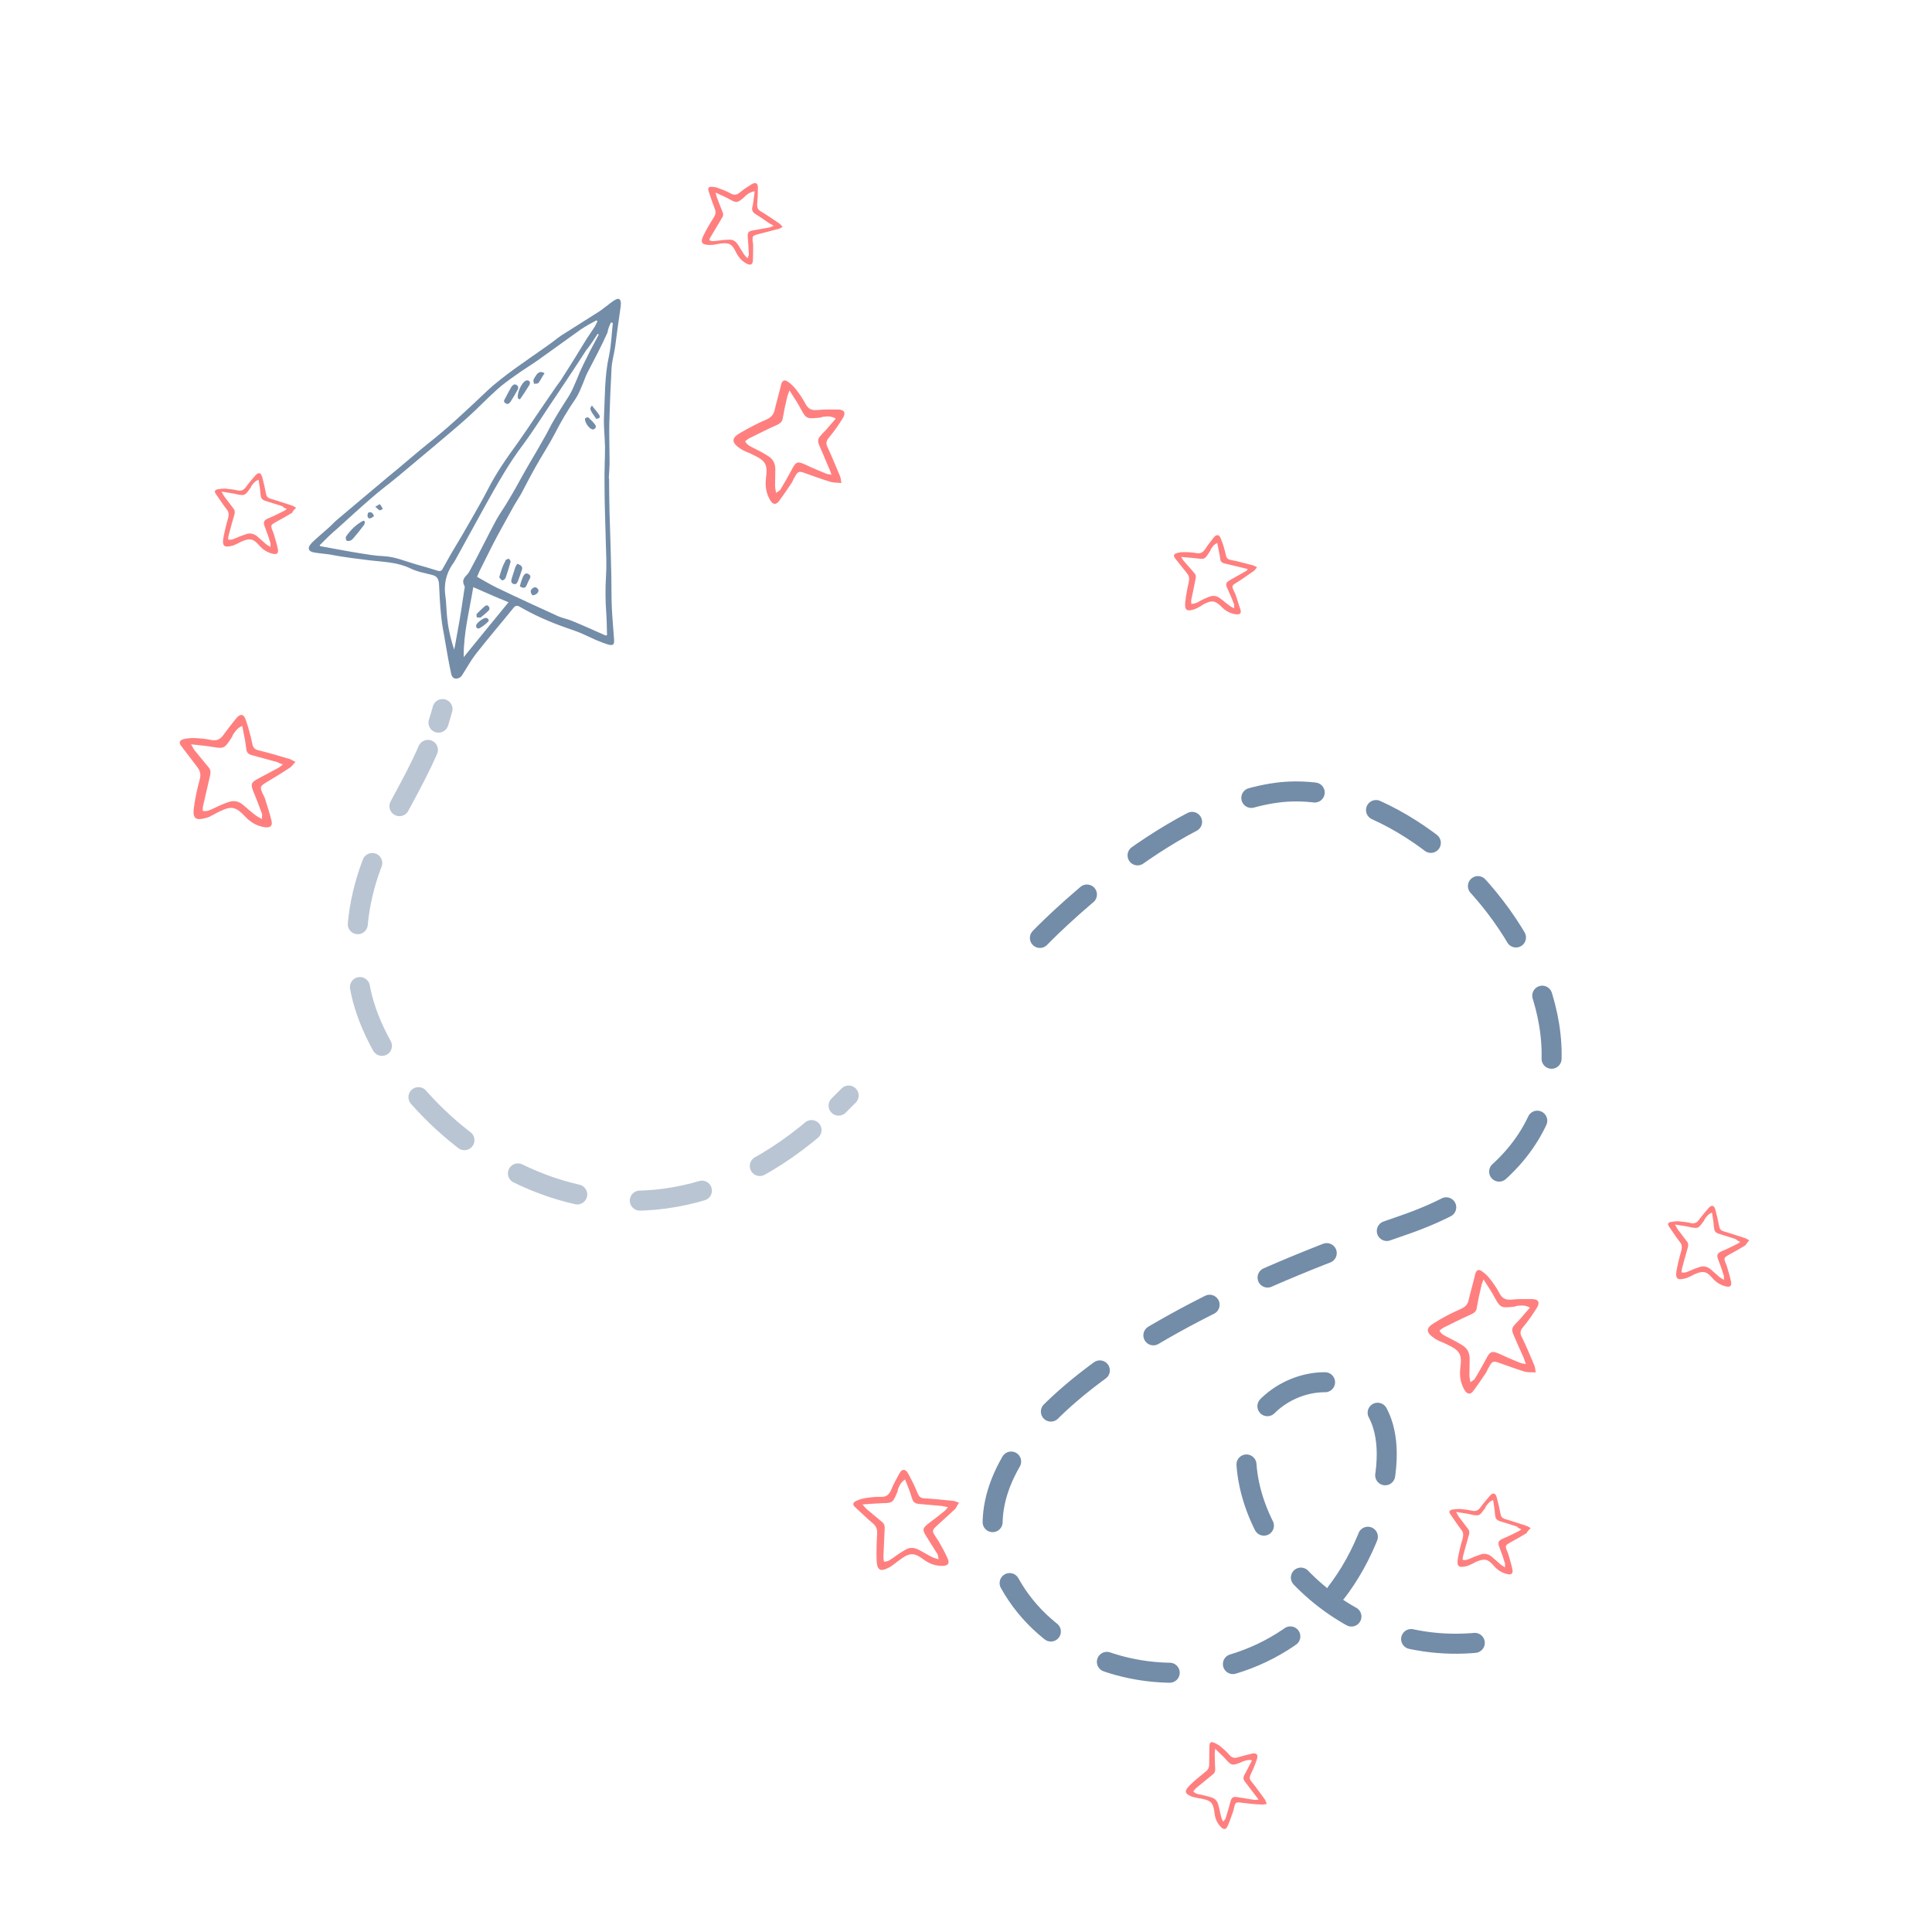 <svg width="242" height="242" viewBox="0 0 242 242" fill="none" xmlns="http://www.w3.org/2000/svg">
<path d="M76.258 59.91C76.29 59.121 76.384 58.333 76.353 57.544C76.353 56.029 76.29 54.514 76.321 53.031C76.384 50.696 76.479 48.392 76.605 46.057C76.668 45.173 76.921 44.353 77.047 43.469C77.268 41.797 77.489 40.124 77.741 38.42C77.741 38.294 77.773 38.136 77.773 38.01C77.741 37.41 77.489 37.284 76.984 37.6C76.542 37.852 76.195 38.199 75.816 38.452C75.532 38.673 75.217 38.925 74.901 39.114C73.355 40.093 71.808 41.071 70.262 42.049C69.663 42.459 69.126 42.933 68.558 43.312C67.233 44.258 65.876 45.173 64.519 46.152C63.32 47.035 62.089 47.95 60.984 48.992C58.555 51.295 56.125 53.599 53.505 55.65C51.833 57.007 50.255 58.396 48.583 59.753C46.468 61.551 44.354 63.287 42.24 65.086C41.829 65.433 41.514 65.812 41.104 66.159C40.599 66.6 40.062 67.074 39.557 67.516C39.336 67.737 39.084 67.926 38.926 68.147C38.484 68.652 38.642 69.062 39.273 69.188C39.904 69.314 40.567 69.346 41.23 69.441C42.965 69.788 44.669 69.977 46.405 70.198C48.046 70.387 49.782 70.419 51.36 71.176C52.243 71.618 53.221 71.776 54.168 72.028C54.768 72.186 54.925 72.533 54.989 73.101C55.052 74.49 55.115 75.878 55.273 77.298C55.367 78.34 55.62 79.413 55.778 80.454C55.998 81.748 56.219 83.042 56.503 84.335C56.598 84.935 57.008 85.156 57.513 84.904C57.703 84.84 57.829 84.651 57.955 84.462C58.491 83.61 58.965 82.758 59.564 81.969C61.111 79.981 62.752 78.087 64.329 76.131C64.519 75.878 64.771 75.815 65.055 75.973C65.213 76.068 65.339 76.131 65.497 76.225C67.517 77.361 69.631 78.213 71.808 78.939C72.755 79.255 73.67 79.728 74.585 80.138C75.122 80.359 75.658 80.58 76.195 80.738C76.794 80.896 76.952 80.738 76.921 80.138C76.826 78.781 76.7 77.456 76.637 76.131C76.574 74.805 76.605 73.448 76.574 72.091C76.51 69.504 76.447 66.916 76.353 64.297C76.321 62.814 76.29 61.331 76.29 59.879C76.29 59.942 76.258 59.91 76.258 59.91ZM76.542 40.377C76.637 40.408 76.668 40.44 76.763 40.471C76.605 41.828 76.574 43.185 76.29 44.542C75.722 47.067 75.785 49.591 75.658 52.116C75.595 53.378 75.753 54.672 75.785 55.966C75.785 57.481 75.69 59.027 75.722 60.573C75.722 62.971 75.816 65.401 75.879 67.8C75.911 69.22 76.005 70.64 75.911 72.06C75.816 73.669 75.816 75.247 75.942 76.825C76.005 77.772 76.005 78.655 76.037 79.57C75.879 79.602 75.816 79.602 75.785 79.57C74.428 78.971 73.039 78.34 71.651 77.772C71.114 77.551 70.483 77.425 69.947 77.204C67.391 76.036 64.834 74.868 62.278 73.638C61.426 73.228 60.606 72.723 59.754 72.249C59.88 71.997 59.943 71.807 60.038 71.587C60.827 70.04 61.553 68.494 62.373 66.979C63.036 65.749 63.73 64.549 64.393 63.319C64.677 62.845 64.992 62.34 65.276 61.867C65.907 60.668 66.507 59.5 67.17 58.333C67.895 57.039 68.747 55.745 69.442 54.42C70.231 52.873 71.114 51.358 72.124 49.907C72.503 49.339 72.755 48.645 73.039 47.982C73.228 47.54 73.355 47.098 73.576 46.688C74.017 45.804 74.491 44.953 74.933 44.069C75.343 43.28 75.722 42.459 76.1 41.639C76.163 41.197 76.321 40.787 76.542 40.377ZM40.031 68.305C40.788 67.547 41.514 66.821 42.271 66.19C43.66 64.928 45.08 63.634 46.5 62.404C47.573 61.457 48.772 60.573 49.876 59.658C51.423 58.364 52.969 57.07 54.547 55.745C55.872 54.609 57.229 53.504 58.523 52.337C59.785 51.201 60.953 49.97 62.215 48.834C62.972 48.14 63.825 47.54 64.677 46.941C65.623 46.246 66.665 45.647 67.611 44.953C69.347 43.722 71.019 42.491 72.755 41.26C73.355 40.85 74.017 40.503 74.712 40.124C74.743 40.156 74.806 40.219 74.838 40.251C74.743 40.471 74.617 40.661 74.522 40.882C74.207 41.386 73.86 41.86 73.513 42.396C72.503 44.037 71.525 45.647 70.483 47.256C70.231 47.698 69.883 48.108 69.6 48.518C68.779 49.718 67.959 50.917 67.138 52.116C66.381 53.252 65.623 54.388 64.834 55.492C63.477 57.354 62.152 59.248 61.111 61.299C60.448 62.593 59.722 63.824 58.996 65.117C58.27 66.411 57.513 67.674 56.756 68.936C56.282 69.725 55.872 70.514 55.43 71.271C55.304 71.523 55.115 71.587 54.831 71.492C53.916 71.208 53.001 70.924 52.054 70.671C50.728 70.293 49.466 69.725 48.014 69.662C47.036 69.63 46.026 69.441 44.985 69.283C43.407 69.03 41.829 68.715 40.22 68.431C40.188 68.462 40.157 68.431 40.031 68.305ZM74.87 41.797C74.901 41.828 74.964 41.892 74.996 41.923C74.68 42.554 74.302 43.185 73.986 43.816C73.355 45.079 72.724 46.278 72.219 47.603C71.935 48.266 71.682 48.897 71.304 49.528C70.672 50.538 70.041 51.485 69.442 52.526C68.937 53.347 68.558 54.23 68.053 55.051C67.201 56.597 66.254 58.112 65.402 59.658C64.866 60.636 64.329 61.614 63.73 62.593C63.257 63.445 62.657 64.234 62.184 65.086C61.079 67.137 60.069 69.22 58.965 71.271C58.839 71.523 58.681 71.807 58.46 72.028C58.05 72.439 57.86 72.817 58.176 73.385C58.239 73.511 58.207 73.669 58.176 73.764C58.018 74.742 57.892 75.689 57.734 76.667C57.513 78.087 57.229 79.507 56.977 80.959C56.945 81.117 56.914 81.211 56.882 81.369C56.503 80.17 56.188 78.971 56.062 77.772C55.904 76.73 55.935 75.626 55.778 74.584C55.588 73.196 55.872 71.902 56.63 70.766C56.787 70.545 56.945 70.324 57.071 70.072C58.334 67.8 59.596 65.465 60.858 63.192C62.31 60.605 63.73 58.049 65.529 55.682C66.98 53.725 68.243 51.643 69.631 49.623C70.893 47.73 72.187 45.804 73.418 43.88C73.986 43.185 74.428 42.491 74.87 41.797ZM63.698 75.436C61.773 77.803 59.943 80.012 58.081 82.316C58.05 79.255 58.807 76.478 59.28 73.543C60.732 74.174 62.12 74.805 63.698 75.436Z" fill="#738CA8"/>
<path d="M64.802 70.61C64.676 70.799 64.55 70.988 64.519 71.146C64.361 71.619 64.234 72.061 64.077 72.534C64.014 72.787 64.014 73.039 64.298 73.134C64.613 73.26 64.739 73.071 64.866 72.819C65.055 72.314 65.244 71.809 65.402 71.272C65.465 70.894 65.15 70.767 64.802 70.61Z" fill="#738CA8"/>
<path d="M62.534 72.314C62.628 72.409 62.723 72.63 62.912 72.693C63.007 72.724 63.259 72.535 63.322 72.409C63.543 71.746 63.764 71.083 63.954 70.389C63.985 70.294 63.859 70.105 63.764 70.01C63.701 69.947 63.543 70.042 63.417 70.105C63.354 70.105 63.291 70.231 63.291 70.294C62.944 70.894 62.755 71.525 62.534 72.314Z" fill="#738CA8"/>
<path d="M65.116 73.45C65.557 73.702 65.81 73.702 65.968 73.292C66.094 72.976 66.252 72.692 66.378 72.44C66.536 72.156 66.346 71.966 66.125 71.872C65.873 71.746 65.715 71.903 65.589 72.093C65.526 72.219 65.431 72.377 65.4 72.534C65.273 72.787 65.21 73.103 65.116 73.45Z" fill="#738CA8"/>
<path d="M74.241 53.788C74.557 53.788 74.746 53.472 74.557 53.219C74.336 52.872 73.989 52.588 73.673 52.273C73.641 52.241 73.358 52.336 73.294 52.399C73.168 52.778 73.736 53.661 74.146 53.756C74.21 53.819 74.241 53.788 74.241 53.788Z" fill="#738CA8"/>
<path d="M74.144 50.791C73.829 51.233 73.829 51.233 74.681 52.464C75.028 52.432 75.281 52.306 75.028 51.927C74.776 51.548 74.428 51.201 74.144 50.791Z" fill="#738CA8"/>
<path d="M66.666 74.554C67.076 74.585 67.455 74.27 67.455 73.954C67.455 73.828 67.266 73.639 67.139 73.576C66.856 73.481 66.445 73.828 66.477 74.112C66.477 74.301 66.635 74.459 66.666 74.554Z" fill="#738CA8"/>
<path d="M45.523 65.212C44.608 65.685 43.914 66.379 43.346 67.2C43.283 67.326 43.314 67.61 43.409 67.704C43.504 67.799 43.725 67.768 43.914 67.704C44.009 67.673 44.135 67.547 44.23 67.452C44.703 66.916 45.145 66.348 45.555 65.811C45.681 65.685 45.681 65.496 45.713 65.338C45.65 65.275 45.555 65.243 45.523 65.212Z" fill="#738CA8"/>
<path d="M64.424 48.141C64.361 48.204 64.172 48.267 64.077 48.425C63.793 48.898 63.541 49.403 63.257 49.94C63.13 50.129 63.036 50.35 63.32 50.508C63.572 50.697 63.762 50.571 63.951 50.318C64.267 49.813 64.582 49.308 64.866 48.772C64.992 48.456 64.835 48.172 64.424 48.141Z" fill="#738CA8"/>
<path d="M65.12 50.033C65.562 49.402 65.941 48.834 66.32 48.203C66.383 48.077 66.414 47.856 66.32 47.761C66.225 47.666 66.035 47.603 65.909 47.666C65.341 47.856 64.679 49.339 64.9 49.938C64.963 49.938 64.963 49.938 65.12 50.033Z" fill="#738CA8"/>
<path d="M68.212 46.751C67.707 46.436 67.423 46.657 67.203 46.941C67.076 47.13 66.918 47.351 66.824 47.572C66.792 47.73 66.855 47.919 66.887 48.077C67.108 48.045 67.392 48.077 67.455 47.95C67.707 47.635 67.897 47.193 68.212 46.751Z" fill="#738CA8"/>
<path d="M46.848 64.646C46.721 64.331 46.564 64.047 46.153 64.204C46.059 64.236 45.996 64.615 46.059 64.741C46.153 65.025 46.438 64.993 46.848 64.646Z" fill="#738CA8"/>
<path d="M47.007 63.477C47.26 63.666 47.386 63.856 47.575 63.919C47.67 63.95 47.828 63.792 47.954 63.729C47.828 63.54 47.733 63.319 47.575 63.161C47.544 63.13 47.291 63.319 47.007 63.477Z" fill="#738CA8"/>
<path d="M61.048 75.816C60.953 75.847 60.827 75.847 60.796 75.879C60.417 76.194 60.07 76.542 59.723 76.889C59.66 76.952 59.691 77.173 59.723 77.331C59.912 77.331 60.101 77.394 60.227 77.331C60.575 77.046 60.89 76.794 61.206 76.478C61.3 76.384 61.332 76.226 61.3 76.131C61.269 75.974 61.143 75.91 61.048 75.816Z" fill="#738CA8"/>
<path d="M60.858 77.392C60.542 77.392 59.754 77.992 59.659 78.276C59.564 78.56 59.785 78.844 60.069 78.686C60.479 78.465 60.827 78.181 61.142 77.866C61.331 77.676 61.142 77.424 60.858 77.392Z" fill="#738CA8"/>
<g opacity="0.5">
<path d="M55.43 88.816C55.272 89.416 55.083 89.984 54.925 90.52" stroke="#738CA8" stroke-width="2.507" stroke-linecap="round" stroke-linejoin="round"/>
<path d="M53.6 93.931C49.593 103.114 43.313 109.394 44.954 122.774C46.973 139.057 76.195 165.25 103.713 139.752" stroke="#738CA8" stroke-width="2.507" stroke-linecap="round" stroke-linejoin="round" stroke-dasharray="7.9 7.9"/>
<path d="M105.039 138.489C105.449 138.079 105.859 137.668 106.301 137.227" stroke="#738CA8" stroke-width="2.507" stroke-linecap="round" stroke-linejoin="round"/>
</g>
<path d="M130.257 117.485C130.257 117.485 145.916 101.13 159.955 99.289C183.333 96.198 215.139 140.041 175.715 153.49C137.049 166.687 120.694 182.283 125.004 194.974C131.278 213.664 162.426 216.201 171.668 191.665C180.91 167.066 155.639 170.027 156.099 182.839C156.559 195.651 171.884 210.661 191.376 204.441" stroke="#738CA8" stroke-width="2.507" stroke-miterlimit="10" stroke-linecap="round" stroke-linejoin="round" stroke-dasharray="8.02 8.02"/>
<g opacity="0.5">
<path d="M192.358 171.907C192.295 171.528 192.295 171.275 192.2 171.054C191.664 169.824 191.19 168.593 190.591 167.425C190.338 166.921 190.465 166.605 190.812 166.195C191.443 165.437 192.011 164.617 192.516 163.796C192.926 163.134 192.705 162.723 191.885 162.723C191.064 162.723 190.212 162.692 189.36 162.787C188.666 162.85 188.192 162.692 187.845 162.029C187.498 161.367 187.088 160.767 186.615 160.167C186.331 159.82 185.983 159.473 185.605 159.221C185.195 158.937 184.911 159.094 184.784 159.599C184.532 160.672 184.216 161.745 183.964 162.818C183.838 163.449 183.49 163.733 182.922 163.986C181.818 164.459 180.745 165.027 179.735 165.658C178.536 166.353 178.568 166.889 179.735 167.678C179.925 167.804 180.177 167.93 180.398 168.025C180.713 168.151 181.029 168.277 181.313 168.435C182.859 169.161 183.143 169.634 182.922 171.307C182.796 172.317 182.922 173.2 183.427 174.084C183.774 174.684 184.185 174.715 184.563 174.21C185.1 173.484 185.636 172.695 186.141 171.938C186.267 171.749 186.331 171.496 186.488 171.275C186.93 170.455 187.025 170.423 187.94 170.77C188.981 171.118 190.023 171.528 191.096 171.843C191.537 171.907 191.885 171.875 192.358 171.907ZM191.127 170.865C190.78 170.77 190.622 170.802 190.496 170.739C189.644 170.392 188.792 170.045 187.94 169.634C186.899 169.161 186.646 169.224 186.141 170.234C185.699 171.054 185.226 171.907 184.721 172.727C184.658 172.853 184.469 172.916 184.185 173.137C184.122 172.695 184.027 172.411 184.058 172.127C184.058 171.496 184.09 170.834 184.09 170.202C184.09 169.571 183.869 168.972 183.301 168.593C182.733 168.214 182.07 167.867 181.439 167.552C181.029 167.331 180.587 167.205 180.303 166.668C180.524 166.51 180.682 166.353 180.903 166.258C182.039 165.69 183.175 165.122 184.311 164.617C184.658 164.459 184.942 164.238 184.974 163.828C185.131 162.913 185.321 162.029 185.542 161.114C185.573 160.893 185.668 160.672 185.826 160.262C186.394 161.146 186.899 161.903 187.309 162.692C187.972 163.86 188.129 163.828 189.676 163.67C189.802 163.67 189.897 163.576 190.023 163.576C190.528 163.512 191.033 163.449 191.632 163.796C191.19 164.301 190.812 164.743 190.433 165.185C190.212 165.469 189.897 165.721 189.676 166.005C189.392 166.289 189.36 166.637 189.518 167.047C189.96 168.057 190.37 169.035 190.812 169.982C190.938 170.234 190.969 170.455 191.127 170.865Z" fill="#FF0000"/>
</g>
<g opacity="0.5">
<path d="M37.005 95.442C36.658 95.285 36.468 95.095 36.248 95.064C34.985 94.685 33.723 94.306 32.398 93.991C31.83 93.865 31.672 93.581 31.577 93.044C31.388 92.097 31.104 91.119 30.788 90.172C30.536 89.415 30.094 89.352 29.589 89.983C29.052 90.646 28.548 91.277 28.043 91.971C27.664 92.539 27.254 92.823 26.496 92.697C25.771 92.539 25.013 92.476 24.287 92.445C23.846 92.445 23.372 92.476 22.93 92.602C22.457 92.76 22.394 93.076 22.71 93.454C23.404 94.338 24.035 95.222 24.729 96.105C25.108 96.61 25.171 97.052 25.013 97.651C24.698 98.787 24.445 99.987 24.287 101.154C24.098 102.543 24.508 102.827 25.834 102.448C26.086 102.385 26.307 102.29 26.496 102.164C26.812 102.038 27.096 101.817 27.412 101.691C28.926 100.933 29.494 100.996 30.694 102.259C31.356 102.984 32.177 103.489 33.187 103.616C33.849 103.71 34.165 103.458 34.007 102.795C33.786 101.88 33.502 101.028 33.218 100.113C33.155 99.86 33.029 99.671 32.903 99.419C32.524 98.535 32.587 98.472 33.407 97.967C34.354 97.399 35.301 96.831 36.248 96.2C36.5 96.073 36.689 95.758 37.005 95.442ZM35.427 95.758C35.143 95.979 35.017 96.105 34.891 96.168C34.07 96.61 33.25 97.052 32.461 97.462C31.419 97.999 31.356 98.188 31.766 99.229C32.145 100.113 32.461 100.996 32.808 101.912C32.871 102.038 32.808 102.227 32.808 102.606C32.429 102.353 32.145 102.259 31.956 102.069C31.451 101.691 30.946 101.249 30.473 100.839C29.968 100.397 29.368 100.239 28.737 100.428C28.074 100.649 27.412 100.933 26.78 101.249C26.339 101.438 25.96 101.691 25.392 101.564C25.392 101.312 25.392 101.06 25.455 100.87C25.739 99.639 26.023 98.409 26.307 97.178C26.402 96.768 26.402 96.452 26.149 96.137C25.55 95.411 24.982 94.717 24.382 93.991C24.256 93.801 24.13 93.612 23.94 93.233C25.013 93.36 25.897 93.423 26.749 93.581C28.106 93.801 28.169 93.675 29.021 92.381C29.084 92.255 29.116 92.16 29.179 92.034C29.463 91.624 29.715 91.182 30.346 90.93C30.473 91.561 30.567 92.16 30.694 92.728C30.757 93.107 30.788 93.454 30.851 93.833C30.883 94.243 31.135 94.496 31.546 94.59C32.587 94.874 33.628 95.158 34.67 95.442C34.796 95.505 35.017 95.6 35.427 95.758Z" fill="#FF0000"/>
</g>
<g opacity="0.5">
<path d="M219.115 155.371C218.862 155.245 218.736 155.118 218.578 155.087C217.663 154.803 216.78 154.487 215.896 154.235C215.517 154.108 215.391 153.919 215.328 153.54C215.202 152.846 215.044 152.184 214.855 151.489C214.697 150.953 214.381 150.89 214.003 151.331C213.624 151.773 213.214 152.247 212.867 152.72C212.583 153.13 212.267 153.32 211.762 153.193C211.257 153.067 210.721 153.036 210.216 152.972C209.9 152.972 209.553 153.004 209.238 153.067C208.89 153.162 208.859 153.383 209.08 153.667C209.522 154.298 209.963 154.992 210.437 155.592C210.721 155.939 210.689 156.286 210.595 156.696C210.342 157.517 210.153 158.337 209.995 159.189C209.837 160.167 210.121 160.388 211.068 160.136C211.226 160.104 211.415 160.041 211.573 159.947C211.794 159.852 212.015 159.757 212.204 159.631C213.308 159.158 213.719 159.189 214.508 160.104C214.981 160.641 215.517 160.988 216.243 161.146C216.717 161.24 216.906 161.051 216.843 160.609C216.717 159.978 216.527 159.347 216.338 158.716C216.306 158.558 216.212 158.4 216.149 158.211C215.896 157.58 215.959 157.517 216.559 157.17C217.253 156.791 217.947 156.412 218.61 156.002C218.736 155.813 218.894 155.592 219.115 155.371ZM217.979 155.56C217.758 155.718 217.695 155.781 217.6 155.813C217.001 156.097 216.433 156.412 215.801 156.665C215.044 156.98 214.981 157.17 215.265 157.895C215.517 158.526 215.738 159.189 215.928 159.82C215.959 159.915 215.928 160.073 215.928 160.325C215.675 160.136 215.486 160.073 215.328 159.915C214.981 159.631 214.634 159.284 214.287 159C213.94 158.716 213.529 158.558 213.056 158.653C212.583 158.81 212.109 158.968 211.636 159.189C211.32 159.315 211.036 159.473 210.626 159.378C210.626 159.189 210.658 159.031 210.689 158.874C210.91 158.022 211.163 157.138 211.415 156.254C211.478 156.002 211.51 155.781 211.32 155.529C210.91 154.992 210.531 154.487 210.121 153.951C210.027 153.793 209.963 153.667 209.806 153.383C210.563 153.509 211.194 153.572 211.794 153.73C212.74 153.919 212.772 153.824 213.435 152.909C213.498 152.846 213.498 152.72 213.561 152.657C213.782 152.373 213.971 152.057 214.444 151.9C214.539 152.373 214.571 152.783 214.634 153.162C214.665 153.446 214.665 153.698 214.728 153.951C214.76 154.235 214.949 154.424 215.233 154.519C215.959 154.74 216.717 154.992 217.442 155.213C217.537 155.371 217.695 155.402 217.979 155.56Z" fill="#FF0000"/>
</g>
<g opacity="0.5">
<path d="M37.092 63.601C36.839 63.475 36.713 63.349 36.555 63.317C35.64 63.033 34.756 62.718 33.873 62.465C33.494 62.339 33.368 62.15 33.305 61.771C33.178 61.077 33.021 60.414 32.831 59.72C32.673 59.183 32.358 59.12 31.979 59.562C31.601 60.004 31.19 60.477 30.843 60.95C30.559 61.361 30.244 61.55 29.739 61.424C29.234 61.298 28.697 61.266 28.192 61.203C27.877 61.203 27.53 61.234 27.214 61.298C26.867 61.392 26.835 61.613 27.056 61.897C27.498 62.528 27.94 63.223 28.413 63.822C28.697 64.169 28.666 64.516 28.571 64.927C28.319 65.747 28.129 66.568 27.971 67.42C27.814 68.398 28.098 68.619 29.044 68.366C29.202 68.335 29.392 68.272 29.549 68.177C29.77 68.082 29.991 67.988 30.18 67.861C31.285 67.388 31.695 67.42 32.484 68.335C32.958 68.871 33.494 69.218 34.22 69.376C34.693 69.471 34.883 69.281 34.819 68.84C34.693 68.209 34.504 67.577 34.315 66.946C34.283 66.788 34.188 66.631 34.125 66.441C33.873 65.81 33.936 65.747 34.535 65.4C35.23 65.021 35.924 64.643 36.587 64.232C36.681 64.011 36.871 63.822 37.092 63.601ZM35.924 63.759C35.703 63.917 35.64 63.98 35.545 64.011C34.946 64.296 34.378 64.611 33.746 64.864C32.989 65.179 32.926 65.368 33.21 66.094C33.462 66.725 33.683 67.388 33.873 68.019C33.904 68.114 33.873 68.272 33.873 68.524C33.62 68.335 33.431 68.272 33.273 68.114C32.926 67.83 32.579 67.483 32.232 67.199C31.885 66.915 31.474 66.757 31.001 66.852C30.528 67.009 30.054 67.167 29.581 67.388C29.265 67.514 28.981 67.672 28.571 67.577C28.571 67.388 28.603 67.23 28.634 67.073C28.855 66.221 29.108 65.337 29.36 64.453C29.423 64.201 29.455 63.98 29.265 63.727C28.855 63.191 28.476 62.686 28.066 62.15C27.971 61.992 27.908 61.866 27.751 61.582C28.508 61.708 29.139 61.771 29.739 61.929C30.685 62.118 30.717 62.023 31.38 61.108C31.443 61.045 31.443 60.919 31.506 60.856C31.727 60.572 31.916 60.256 32.389 60.098C32.484 60.572 32.516 60.982 32.579 61.361C32.61 61.645 32.61 61.897 32.673 62.15C32.705 62.434 32.894 62.623 33.178 62.718C33.904 62.938 34.662 63.191 35.387 63.412C35.514 63.601 35.671 63.633 35.924 63.759Z" fill="#FF0000"/>
</g>
<g opacity="0.5">
<path d="M120.122 188.22C119.775 188.125 119.586 187.999 119.397 187.999C118.197 187.873 116.998 187.747 115.799 187.684C115.263 187.652 115.105 187.431 114.915 186.989C114.6 186.169 114.19 185.38 113.748 184.559C113.401 183.96 112.959 183.96 112.643 184.591C112.296 185.254 111.886 185.916 111.634 186.611C111.381 187.179 111.034 187.526 110.371 187.494C109.709 187.463 109.046 187.557 108.383 187.652C108.005 187.715 107.563 187.841 107.184 188.031C106.774 188.252 106.805 188.536 107.152 188.82C107.878 189.482 108.604 190.208 109.361 190.839C109.803 191.218 109.898 191.628 109.866 192.165C109.803 193.238 109.772 194.342 109.803 195.447C109.866 196.709 110.277 196.93 111.381 196.33C111.602 196.235 111.76 196.078 111.949 195.951C112.202 195.762 112.454 195.573 112.706 195.383C113.937 194.468 114.474 194.437 115.704 195.352C116.43 195.888 117.219 196.172 118.134 196.141C118.734 196.109 118.955 195.825 118.734 195.289C118.418 194.531 117.977 193.774 117.566 193.048C117.44 192.859 117.314 192.67 117.188 192.48C116.714 191.754 116.746 191.66 117.408 191.06C118.166 190.366 118.892 189.703 119.649 189.009C119.744 188.914 119.87 188.599 120.122 188.22ZM118.734 188.788C118.545 189.041 118.45 189.135 118.355 189.23C117.692 189.766 117.061 190.271 116.367 190.776C115.547 191.407 115.484 191.597 116.052 192.48C116.525 193.206 116.967 193.963 117.44 194.689C117.503 194.815 117.503 195.005 117.566 195.32C117.188 195.194 116.935 195.131 116.683 195.005C116.146 194.721 115.673 194.437 115.136 194.153C114.6 193.869 114.063 193.774 113.527 194.058C112.959 194.374 112.422 194.721 111.918 195.099C111.57 195.32 111.255 195.636 110.718 195.604C110.687 195.383 110.655 195.163 110.655 194.973C110.718 193.837 110.75 192.67 110.813 191.534C110.845 191.186 110.782 190.871 110.498 190.65C109.835 190.113 109.235 189.577 108.573 189.041C108.415 188.883 108.289 188.756 108.036 188.441C108.983 188.378 109.803 188.315 110.592 188.283C111.854 188.283 111.886 188.125 112.422 186.832C112.454 186.737 112.454 186.611 112.486 186.516C112.675 186.074 112.833 185.664 113.369 185.317C113.59 185.853 113.779 186.358 113.969 186.863C114.095 187.179 114.158 187.494 114.284 187.81C114.411 188.188 114.663 188.315 115.042 188.378C116.02 188.472 116.967 188.536 117.945 188.63C118.166 188.662 118.355 188.725 118.734 188.788Z" fill="#FF0000"/>
</g>
<g opacity="0.5">
<path d="M191.728 191.406C191.476 191.28 191.349 191.153 191.192 191.122C190.277 190.838 189.393 190.522 188.509 190.27C188.131 190.144 188.004 189.954 187.941 189.576C187.815 188.881 187.657 188.219 187.468 187.524C187.31 186.988 186.995 186.925 186.616 187.367C186.237 187.808 185.827 188.282 185.48 188.755C185.196 189.165 184.88 189.355 184.375 189.228C183.871 189.102 183.334 189.071 182.829 189.008C182.514 189.008 182.166 189.039 181.851 189.102C181.504 189.197 181.472 189.418 181.693 189.702C182.135 190.333 182.577 191.027 183.05 191.627C183.334 191.974 183.302 192.321 183.208 192.731C182.955 193.552 182.766 194.372 182.608 195.224C182.45 196.203 182.734 196.423 183.681 196.171C183.839 196.139 184.028 196.076 184.186 195.982C184.407 195.887 184.628 195.792 184.817 195.666C185.922 195.193 186.332 195.224 187.121 196.139C187.594 196.676 188.131 197.023 188.856 197.181C189.33 197.276 189.519 197.086 189.456 196.644C189.33 196.013 189.141 195.382 188.951 194.751C188.92 194.593 188.825 194.435 188.762 194.246C188.509 193.615 188.572 193.552 189.172 193.205C189.866 192.826 190.561 192.447 191.223 192.037C191.318 191.816 191.507 191.627 191.728 191.406ZM190.561 191.564C190.34 191.721 190.277 191.785 190.182 191.816C189.582 192.1 189.014 192.416 188.383 192.668C187.626 192.984 187.563 193.173 187.847 193.899C188.099 194.53 188.32 195.193 188.509 195.824C188.541 195.919 188.509 196.076 188.509 196.329C188.257 196.139 188.068 196.076 187.91 195.919C187.563 195.635 187.216 195.287 186.868 195.003C186.521 194.719 186.111 194.562 185.638 194.656C185.164 194.814 184.691 194.972 184.218 195.193C183.902 195.319 183.618 195.477 183.208 195.382C183.208 195.193 183.239 195.035 183.271 194.877C183.492 194.025 183.744 193.142 183.997 192.258C184.06 192.006 184.091 191.785 183.902 191.532C183.492 190.996 183.113 190.491 182.703 189.954C182.608 189.797 182.545 189.67 182.387 189.386C183.145 189.513 183.776 189.576 184.375 189.733C185.322 189.923 185.354 189.828 186.016 188.913C186.079 188.85 186.079 188.724 186.143 188.66C186.364 188.376 186.553 188.061 187.026 187.903C187.121 188.376 187.152 188.787 187.216 189.165C187.247 189.449 187.247 189.702 187.31 189.954C187.342 190.238 187.531 190.428 187.815 190.522C188.541 190.743 189.298 190.996 190.024 191.217C190.15 191.406 190.308 191.437 190.561 191.564Z" fill="#FF0000"/>
</g>
<g opacity="0.5">
<path d="M158.685 225.962C158.559 225.71 158.527 225.552 158.433 225.394C157.865 224.637 157.328 223.848 156.729 223.122C156.476 222.806 156.508 222.585 156.666 222.238C156.981 221.607 157.234 220.976 157.454 220.313C157.612 219.777 157.391 219.556 156.855 219.651C156.287 219.777 155.687 219.935 155.151 220.093C154.677 220.25 154.33 220.219 153.983 219.808C153.636 219.398 153.226 219.051 152.847 218.736C152.595 218.546 152.279 218.357 151.995 218.262C151.68 218.136 151.522 218.294 151.49 218.641C151.49 219.398 151.459 220.187 151.459 221.008C151.459 221.449 151.301 221.733 150.922 221.986C150.259 222.522 149.597 223.059 148.997 223.658C148.303 224.353 148.398 224.7 149.313 225.047C149.502 225.11 149.66 225.142 149.818 225.173C150.07 225.236 150.291 225.268 150.512 225.299C151.711 225.552 151.964 225.804 152.121 227.035C152.184 227.729 152.437 228.36 152.942 228.865C153.289 229.212 153.573 229.181 153.762 228.739C154.046 228.14 154.236 227.508 154.457 226.909C154.52 226.719 154.551 226.562 154.583 226.404C154.741 225.741 154.835 225.71 155.498 225.804C156.287 225.899 157.076 225.994 157.865 226.025C158.117 226.088 158.338 225.994 158.685 225.962ZM157.644 225.426C157.391 225.426 157.297 225.457 157.17 225.457C156.508 225.363 155.877 225.236 155.214 225.142C154.425 224.984 154.267 225.078 154.078 225.836C153.92 226.499 153.699 227.161 153.51 227.792C153.478 227.887 153.384 227.982 153.194 228.171C153.068 227.856 152.973 227.698 152.942 227.477C152.816 227.035 152.752 226.593 152.626 226.151C152.532 225.678 152.248 225.331 151.837 225.173C151.364 225.015 150.859 224.889 150.386 224.794C150.07 224.731 149.723 224.7 149.471 224.384C149.597 224.258 149.691 224.1 149.786 224.006C150.48 223.438 151.175 222.87 151.869 222.301C152.09 222.144 152.216 221.954 152.216 221.639C152.184 220.976 152.153 220.313 152.153 219.682C152.153 219.493 152.184 219.335 152.216 219.051C152.752 219.588 153.226 219.998 153.636 220.471C154.299 221.197 154.425 221.134 155.435 220.755C155.529 220.724 155.593 220.661 155.687 220.629C156.034 220.534 156.382 220.377 156.823 220.503C156.602 220.913 156.413 221.292 156.224 221.67C156.098 221.923 155.971 222.112 155.845 222.365C155.719 222.617 155.719 222.87 155.908 223.122C156.382 223.722 156.823 224.353 157.297 224.952C157.391 225.047 157.486 225.205 157.644 225.426Z" fill="#FF0000"/>
</g>
<g opacity="0.5">
<path d="M98.029 28.415C97.84 28.225 97.745 28.067 97.588 27.973C96.799 27.436 96.01 26.9 95.221 26.426C94.874 26.206 94.842 25.985 94.842 25.606C94.905 24.912 94.937 24.186 94.937 23.492C94.937 22.924 94.621 22.797 94.148 23.081C93.643 23.397 93.138 23.712 92.696 24.091C92.317 24.407 91.97 24.502 91.497 24.218C91.055 23.965 90.55 23.776 90.045 23.586C89.73 23.46 89.414 23.397 89.099 23.397C88.72 23.397 88.657 23.586 88.752 23.933C89.004 24.691 89.257 25.448 89.54 26.174C89.698 26.584 89.635 26.9 89.383 27.279C88.909 28.004 88.499 28.73 88.121 29.488C87.679 30.371 87.9 30.655 88.878 30.687C89.067 30.687 89.225 30.655 89.414 30.655C89.635 30.623 89.888 30.56 90.109 30.529C91.308 30.34 91.686 30.529 92.191 31.602C92.507 32.233 92.949 32.738 93.58 33.053C94.022 33.243 94.243 33.148 94.306 32.706C94.337 32.044 94.337 31.412 94.337 30.718C94.337 30.529 94.306 30.371 94.274 30.213C94.243 29.551 94.274 29.519 94.968 29.33C95.726 29.14 96.483 28.951 97.272 28.73C97.524 28.73 97.714 28.604 98.029 28.415ZM96.893 28.288C96.672 28.383 96.546 28.446 96.451 28.478C95.82 28.604 95.158 28.698 94.526 28.825C93.706 28.951 93.611 29.046 93.674 29.866C93.738 30.56 93.769 31.223 93.801 31.886C93.801 32.012 93.706 32.107 93.643 32.359C93.422 32.138 93.264 31.98 93.17 31.823C92.917 31.444 92.696 31.034 92.444 30.655C92.191 30.276 91.844 29.992 91.371 30.024C90.866 30.024 90.361 30.087 89.856 30.15C89.509 30.182 89.225 30.276 88.846 30.087C88.909 29.898 88.941 29.74 89.036 29.645C89.509 28.856 89.951 28.099 90.424 27.31C90.582 27.089 90.645 26.837 90.519 26.584C90.266 25.953 90.045 25.354 89.793 24.722C89.73 24.596 89.73 24.407 89.635 24.123C90.329 24.438 90.897 24.691 91.466 25.006C92.317 25.48 92.412 25.385 93.264 24.659C93.327 24.596 93.359 24.502 93.454 24.47C93.738 24.249 94.022 24.028 94.526 23.965C94.495 24.438 94.4 24.849 94.369 25.259C94.337 25.543 94.274 25.795 94.211 26.048C94.179 26.332 94.274 26.553 94.526 26.742C95.189 27.152 95.82 27.594 96.451 28.036C96.483 28.004 96.641 28.099 96.893 28.288Z" fill="#FF0000"/>
</g>
<g opacity="0.5">
<path d="M157.455 71.051C157.202 70.924 157.045 70.83 156.887 70.798C155.972 70.577 155.057 70.293 154.141 70.135C153.731 70.041 153.605 69.851 153.542 69.473C153.384 68.81 153.195 68.116 152.911 67.453C152.721 66.948 152.406 66.885 152.027 67.327C151.68 67.8 151.301 68.242 150.986 68.747C150.702 69.157 150.418 69.378 149.881 69.283C149.345 69.189 148.808 69.157 148.303 69.157C147.988 69.157 147.641 69.189 147.325 69.315C146.978 69.41 146.978 69.662 147.199 69.946C147.704 70.577 148.177 71.177 148.682 71.808C148.966 72.155 148.998 72.502 148.903 72.912C148.714 73.733 148.556 74.585 148.461 75.437C148.366 76.415 148.65 76.636 149.597 76.321C149.787 76.257 149.913 76.194 150.071 76.1C150.291 76.005 150.481 75.879 150.702 75.721C151.775 75.153 152.185 75.184 153.037 76.037C153.542 76.541 154.11 76.857 154.836 76.952C155.309 76.983 155.53 76.826 155.372 76.352C155.183 75.721 154.962 75.121 154.773 74.49C154.709 74.301 154.615 74.206 154.552 74.017C154.268 73.417 154.299 73.323 154.899 72.976C155.561 72.565 156.224 72.092 156.855 71.65C157.108 71.524 157.234 71.335 157.455 71.051ZM156.319 71.303C156.129 71.492 156.066 71.555 155.972 71.587C155.404 71.903 154.804 72.25 154.236 72.565C153.51 72.976 153.447 73.102 153.794 73.828C154.078 74.427 154.331 75.058 154.583 75.689C154.615 75.784 154.583 75.942 154.583 76.194C154.299 76.037 154.11 75.974 153.952 75.816C153.573 75.563 153.226 75.216 152.848 74.964C152.5 74.68 152.059 74.553 151.585 74.711C151.112 74.869 150.639 75.09 150.197 75.342C149.913 75.5 149.629 75.658 149.219 75.626C149.219 75.437 149.187 75.279 149.219 75.121C149.408 74.238 149.597 73.354 149.755 72.502C149.818 72.25 149.818 71.997 149.597 71.776C149.155 71.272 148.745 70.798 148.303 70.293C148.177 70.167 148.114 70.041 147.956 69.757C148.714 69.82 149.345 69.883 149.976 69.946C150.954 70.104 150.954 69.978 151.554 69.062C151.617 68.999 151.617 68.873 151.648 68.842C151.838 68.526 152.027 68.21 152.469 68.021C152.564 68.495 152.658 68.905 152.721 69.283C152.784 69.536 152.816 69.82 152.848 70.041C152.879 70.325 153.068 70.514 153.384 70.577C154.141 70.767 154.867 70.924 155.625 71.114C155.877 71.177 156.035 71.208 156.319 71.303Z" fill="#FF0000"/>
</g>
<g opacity="0.5">
<path d="M105.385 60.51C105.322 60.132 105.322 59.879 105.227 59.658C104.691 58.428 104.217 57.197 103.649 55.998C103.397 55.493 103.523 55.177 103.87 54.767C104.501 54.01 105.069 53.189 105.574 52.369C105.985 51.706 105.764 51.296 104.943 51.296C104.123 51.296 103.271 51.264 102.419 51.359C101.724 51.422 101.251 51.264 100.904 50.602C100.557 49.939 100.147 49.339 99.673 48.74C99.389 48.392 99.042 48.045 98.663 47.793C98.253 47.509 97.969 47.667 97.843 48.172C97.59 49.245 97.275 50.318 97.022 51.39C96.865 51.99 96.549 52.306 95.981 52.558C94.876 53.031 93.804 53.599 92.762 54.199C91.563 54.893 91.595 55.43 92.762 56.219C92.952 56.345 93.204 56.471 93.425 56.566C93.74 56.692 94.056 56.818 94.34 56.976C95.886 57.702 96.17 58.175 95.95 59.848C95.823 60.858 95.95 61.741 96.454 62.625C96.802 63.224 97.18 63.287 97.59 62.751C98.127 62.025 98.663 61.236 99.168 60.479C99.294 60.289 99.358 60.037 99.515 59.816C99.957 58.996 100.052 58.964 100.967 59.311C102.04 59.69 103.05 60.069 104.123 60.384C104.533 60.479 104.943 60.447 105.385 60.51ZM104.154 59.469C103.807 59.374 103.649 59.406 103.523 59.343C102.671 58.996 101.819 58.648 100.967 58.238C99.894 57.733 99.705 57.797 99.168 58.838C98.727 59.658 98.253 60.51 97.748 61.331C97.685 61.457 97.496 61.52 97.212 61.741C97.149 61.299 97.054 61.015 97.085 60.731C97.085 60.1 97.117 59.437 97.117 58.806C97.117 58.175 96.896 57.576 96.328 57.197C95.76 56.818 95.097 56.471 94.466 56.156C94.056 55.935 93.614 55.808 93.33 55.272C93.551 55.114 93.709 54.956 93.93 54.862C95.066 54.294 96.202 53.726 97.338 53.221C97.685 53.063 97.969 52.842 98.032 52.463C98.19 51.548 98.379 50.665 98.6 49.749C98.632 49.529 98.758 49.339 98.884 48.897C99.452 49.781 99.957 50.538 100.367 51.327C100.999 52.526 101.188 52.463 102.734 52.306C102.86 52.306 102.955 52.211 103.081 52.211C103.586 52.148 104.091 52.085 104.691 52.432C104.249 52.937 103.87 53.379 103.492 53.82C103.239 54.073 102.955 54.357 102.734 54.641C102.45 54.925 102.419 55.272 102.576 55.682C103.018 56.692 103.428 57.67 103.839 58.648C103.933 58.806 103.996 59.059 104.154 59.469Z" fill="#FF0000"/>
</g>
</svg>
